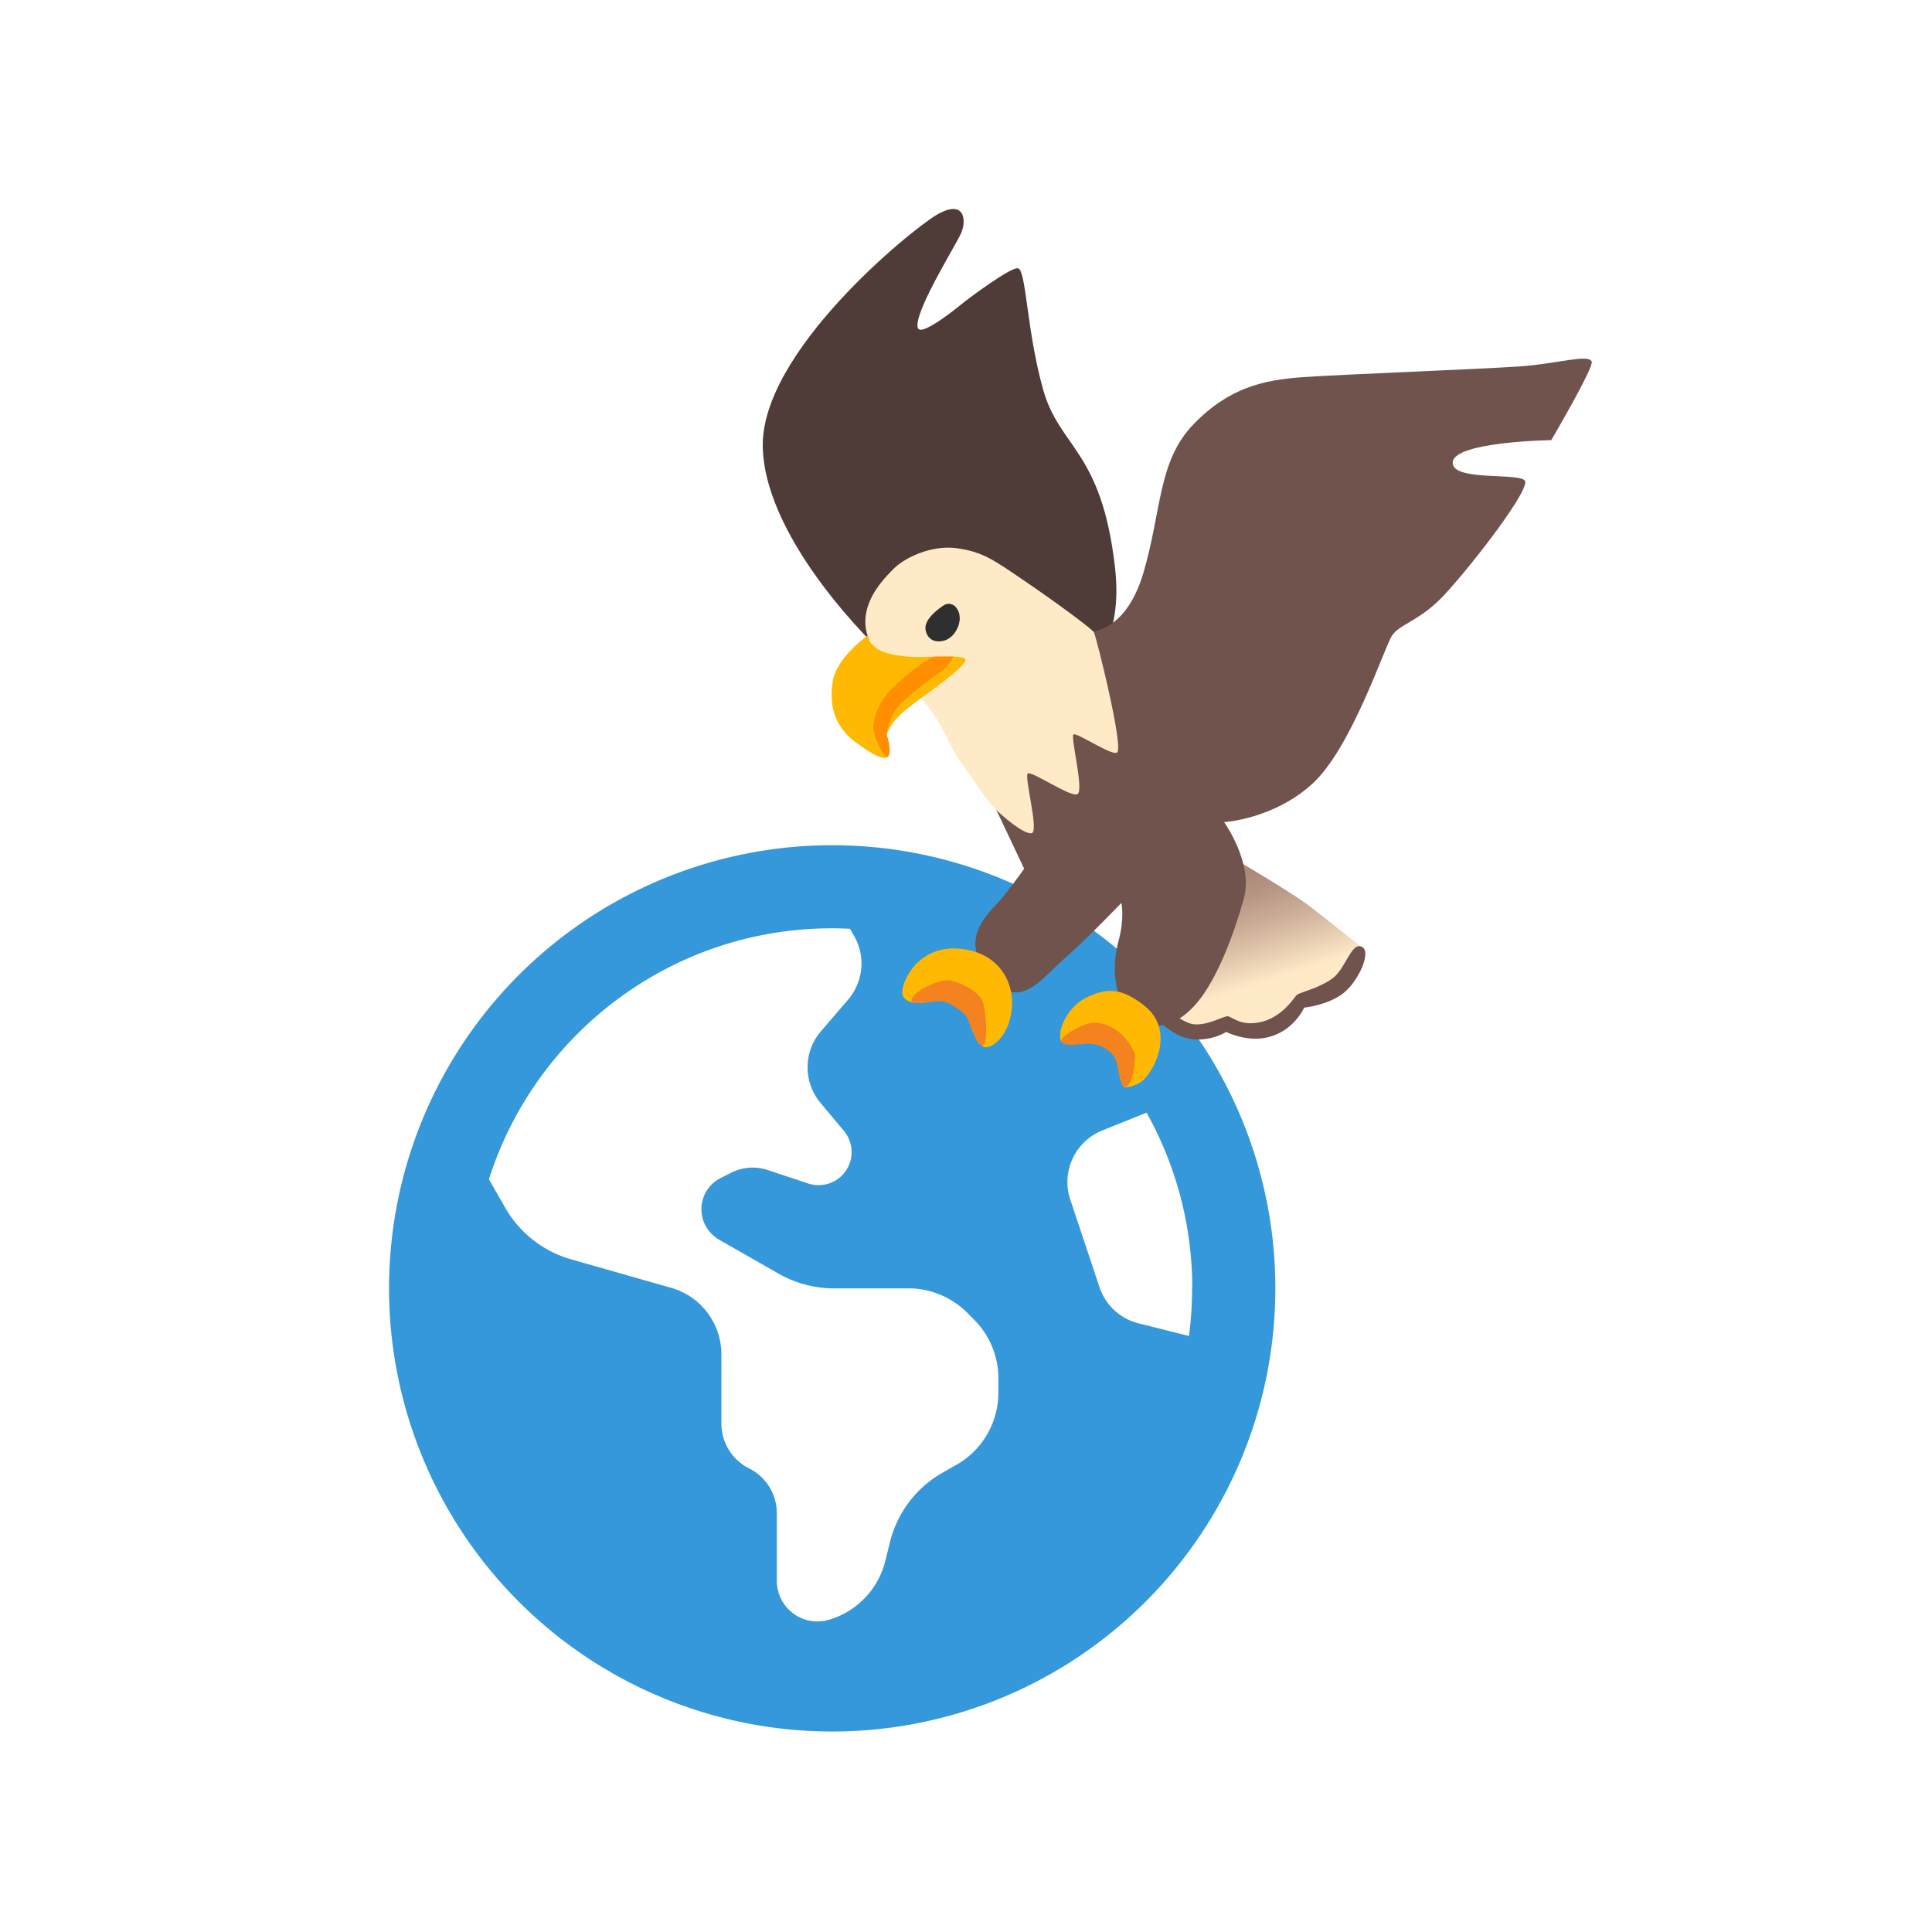 <svg xmlns="http://www.w3.org/2000/svg" xmlns:xlink="http://www.w3.org/1999/xlink" version="1.1" width="1000" height="1000" viewBox="0 0 1000 1000" xml:space="preserve">
<desc>Created with Fabric.js 3.5.0</desc>
<defs>
</defs>
<rect x="0" y="0" width="100%" height="100%" fill="#ffffff"/>
<g transform="matrix(0.896 0 0 0.896 430.746 666.857)" id="616349">
<path style="stroke: none; stroke-width: 0; stroke-dasharray: none; stroke-linecap: butt; stroke-dashoffset: 0; stroke-linejoin: miter; stroke-miterlimit: 4; is-custom-font: none; font-file-url: none; fill: rgb(52,152,219); fill-rule: nonzero; opacity: 1;" vector-effect="non-scaling-stroke" transform=" translate(-256, -256)" d="M 57.7 193 l 9.4 16.4 c 8.3 14.5 21.9 25.2 38 29.8 L 163 255.7 c 17.2 4.9 29 20.6 29 38.5 v 39.9 c 0 11 6.2 21 16 25.9 s 16 14.9 16 25.9 v 39 c 0 15.6 14.9 26.9 29.9 22.6 c 16.1 -4.6 28.6 -17.5 32.7 -33.8 l 2.8 -11.2 c 4.2 -16.9 15.2 -31.4 30.3 -40 l 8.1 -4.6 c 15 -8.5 24.2 -24.5 24.2 -41.7 v -8.3 c 0 -12.7 -5.1 -24.9 -14.1 -33.9 l -3.9 -3.9 c -9 -9 -21.2 -14.1 -33.9 -14.1 H 257 c -11.1 0 -22.1 -2.9 -31.8 -8.4 l -34.5 -19.7 c -4.3 -2.5 -7.6 -6.5 -9.2 -11.2 c -3.2 -9.6 1.1 -20 10.2 -24.5 l 5.9 -3 c 6.6 -3.3 14.3 -3.9 21.3 -1.5 l 23.2 7.7 c 8.2 2.7 17.2 -0.4 21.9 -7.5 c 4.7 -7 4.2 -16.3 -1.2 -22.8 l -13.6 -16.3 c -10 -12 -9.9 -29.5 0.3 -41.3 l 15.7 -18.3 c 8.8 -10.3 10.2 -25 3.5 -36.7 l -2.4 -4.2 c -3.5 -0.2 -6.9 -0.3 -10.4 -0.3 C 163.1 48 84.4 108.9 57.7 193 z M 464 256 c 0 -36.8 -9.6 -71.4 -26.4 -101.5 L 412 164.8 c -15.7 6.3 -23.8 23.8 -18.5 39.8 l 16.9 50.7 c 3.5 10.4 12 18.3 22.6 20.9 l 29.1 7.3 c 1.2 -9 1.8 -18.2 1.8 -27.5 z M 0 256 a 256 256 0 1 1 512 0 A 256 256 0 1 1 0 256 z" stroke-linecap="round"/>
</g>
<g transform="matrix(0.604 0 0 0.604 611.124 336.124)" id="584593">
<g style="" vector-effect="non-scaling-stroke">
		<g transform="matrix(6.25 0 0 6.25 -206.638 -171.572)" id="895036">
<path style="stroke: none; stroke-width: 1; stroke-dasharray: none; stroke-linecap: butt; stroke-dashoffset: 0; stroke-linejoin: miter; stroke-miterlimit: 4; is-custom-font: none; font-file-url: none; fill: rgb(79,59,55); fill-rule: nonzero; opacity: 1;" transform=" translate(-30.938, -36.548)" d="M 44.99 69.48 s 11.83 -0.7 10 -16.75 s -7.6 -16.33 -9.85 -24.35 c -2.25 -8.02 -2.3 -16.03 -3.38 -16.61 c -0.83 -0.45 -7.32 4.5 -7.32 4.5 s -6.01 5.05 -6.48 3.66 c -0.66 -1.97 5.07 -11.12 5.91 -12.95 c 0.84 -1.83 0.49 -4.83 -3.38 -2.53 C 27.02 6.5 6.27 23.31 6.7 36.4 s 16.05 27.73 16.05 27.73 l 9.43 -9.43 l 12.81 14.78 z" stroke-linecap="round"/>
</g>
		<g transform="matrix(6.25 0 0 6.25 66.812 246.932)" id="123282">
<linearGradient id="SVGID_2" gradientUnits="userSpaceOnUse" gradientTransform="matrix(1 0 0 1 0 0)" x1="68.597" y1="90.462" x2="76.878" y2="115.641">
<stop offset="20.7%" style="stop-color:rgb(172,137,121);stop-opacity: 1"/>
<stop offset="30.9%" style="stop-color:rgb(181,148,130);stop-opacity: 1"/>
<stop offset="48.5%" style="stop-color:rgb(205,176,153);stop-opacity: 1"/>
<stop offset="71.4%" style="stop-color:rgb(244,221,190);stop-opacity: 1"/>
<stop offset="77.1%" style="stop-color:rgb(255,234,200);stop-opacity: 1"/>
</linearGradient>
<path style="stroke: none; stroke-width: 1; stroke-dasharray: none; stroke-linecap: butt; stroke-dashoffset: 0; stroke-linejoin: miter; stroke-miterlimit: 4; is-custom-font: none; font-file-url: none; fill: url(#SVGID_2); fill-rule: nonzero; opacity: 1;" transform=" translate(-74.69, -103.509)" d="M 67.89 90.69 s 10.89 6.29 13.7 8.45 s 7.13 5.63 7.13 5.63 s -1.97 4.97 -3.94 6.19 s -4.5 1.6 -4.5 1.6 s -3.38 3.57 -5.73 3.75 s -4.32 -1.03 -4.32 -1.03 s -3.1 1.13 -4.41 1.03 c -1.31 -0.09 -5.16 -3.1 -5.16 -3.1 l 7.23 -22.52 z" stroke-linecap="round"/>
</g>
		<g transform="matrix(6.25 0 0 6.25 87.953 36.657)" id="206086">
<path style="stroke: none; stroke-width: 1; stroke-dasharray: none; stroke-linecap: butt; stroke-dashoffset: 0; stroke-linejoin: miter; stroke-miterlimit: 4; is-custom-font: none; font-file-url: none; fill: rgb(112,83,76); fill-rule: nonzero; opacity: 1;" transform=" translate(-78.073, -69.865)" d="M 51.18 61.6 s 5.16 0.47 7.7 -8.07 c 2.53 -8.54 1.97 -15.3 6.85 -20.37 s 9.67 -6.1 14.92 -6.48 c 5.26 -0.38 25.15 -1.13 30.13 -1.5 c 4.97 -0.38 9.1 -1.69 9.57 -0.66 c 0.35 0.77 -5.54 10.79 -5.54 10.79 s -13.23 0.19 -13.51 3 c -0.28 2.82 9.88 1.29 9.95 2.72 c 0.1 1.97 -8.54 12.95 -11.64 16.05 c -3.1 3.1 -5.63 3.47 -6.66 5.07 s -5.54 15.39 -10.89 20.27 c -5.35 4.88 -12.11 5.26 -12.11 5.26 s 4.04 5.63 2.72 10.42 c -1.31 4.79 -3.66 11.12 -6.48 14.41 c -1.99 2.33 -5.12 4.36 -8.26 2.11 c -3.5 -2.51 -3.28 -7.6 -2.44 -10.7 c 0.84 -3.1 0.38 -5.16 0.38 -5.16 s -5 5.21 -7.98 7.79 c -3.14 2.72 -6.05 7.23 -10.14 2.25 c -4.58 -5.57 0.33 -8.82 2.21 -11.26 c 1.88 -2.44 2.58 -3.47 2.58 -3.47 L 35.78 79.8 l 15.4 -18.2 z" stroke-linecap="round"/>
</g>
		<g transform="matrix(6.25 0 0 6.25 -161.913 35.181)" id="305066">
<path style="stroke: none; stroke-width: 1; stroke-dasharray: none; stroke-linecap: butt; stroke-dashoffset: 0; stroke-linejoin: miter; stroke-miterlimit: 4; is-custom-font: none; font-file-url: none; fill: rgb(255,234,200); fill-rule: nonzero; opacity: 1;" transform=" translate(-38.094, -69.629)" d="M 24.65 52.94 c -2.05 2.05 -7.46 7.58 -0.28 13.77 s 7.39 9.88 9.29 12.48 c 1.91 2.62 3.45 5.14 4.65 6.41 c 1.2 1.27 4.29 3.87 5.28 3.59 c 0.99 -0.28 -1.06 -7.74 -0.56 -8.17 s 5.98 3.38 6.83 2.82 c 0.89 -0.6 -0.99 -7.81 -0.56 -8.17 c 0.42 -0.35 5.33 3.02 5.98 2.46 c 0.92 -0.77 -2.82 -15.7 -3.17 -16.47 c -0.19 -0.41 -5.33 -4.21 -9.71 -7.18 c -3.9 -2.64 -5.49 -3.87 -9.15 -4.36 c -3.38 -0.45 -7.06 1.27 -8.6 2.82 z" stroke-linecap="round"/>
</g>
		<g transform="matrix(6.25 0 0 6.25 -241.749 40.579)" id="748448">
<path style="stroke: none; stroke-width: 1; stroke-dasharray: none; stroke-linecap: butt; stroke-dashoffset: 0; stroke-linejoin: miter; stroke-miterlimit: 4; is-custom-font: none; font-file-url: none; fill: rgb(255,185,3); fill-rule: nonzero; opacity: 1;" transform=" translate(-25.32, -70.493)" d="M 23.66 75.75 c 0.42 -1.06 0.92 -2.22 3.66 -4.26 c 2.75 -2.04 7.07 -5.07 7.18 -6.02 c 0.11 -0.88 -5.75 -0.31 -7.51 -0.45 c -1.76 -0.14 -3.75 -0.4 -4.88 -1.31 c -1.01 -0.82 -1.03 -1.6 -1.03 -1.6 s -4.3 2.96 -4.81 6.38 c -0.56 3.8 0.7 6.48 3.24 8.31 s 3.6 2.32 4.26 1.97 c 0.81 -0.42 -0.11 -3.02 -0.11 -3.02 z" stroke-linecap="round"/>
</g>
		<g transform="matrix(6.25 0 0 6.25 -229.12 49.097)" id="313284">
<path style="stroke: none; stroke-width: 1; stroke-dasharray: none; stroke-linecap: butt; stroke-dashoffset: 0; stroke-linejoin: miter; stroke-miterlimit: 4; is-custom-font: none; font-file-url: none; fill: rgb(255,142,1); fill-rule: nonzero; opacity: 1;" transform=" translate(-27.341, -71.856)" d="M 21.85 74.51 c 0.14 -1.02 0.5 -3.12 2.65 -5.23 c 1.83 -1.8 5 -4.29 5.88 -4.29 h 2.46 s -0.7 1.44 -1.97 2.25 s -2.87 2.05 -4.89 3.84 c -2.11 1.87 -2.29 4.61 -2.29 4.61 s 0.77 2.22 0.18 2.96 c -0.53 0.63 -2.16 -3.11 -2.02 -4.14 z" stroke-linecap="round"/>
</g>
		<g transform="matrix(6.25 0 0 6.25 -204.046 -22.965)" id="323521">
<path style="stroke: none; stroke-width: 1; stroke-dasharray: none; stroke-linecap: butt; stroke-dashoffset: 0; stroke-linejoin: miter; stroke-miterlimit: 4; is-custom-font: none; font-file-url: none; fill: rgb(48,47,47); fill-rule: nonzero; opacity: 1;" transform=" translate(-31.353, -60.326)" d="M 29.01 61.25 c 0.08 0.66 0.6 1.97 2.43 1.58 c 1.52 -0.32 2.64 -2.39 2.15 -3.87 c -0.4 -1.19 -1.37 -1.44 -2.04 -1.02 c -0.67 0.42 -2.72 1.87 -2.54 3.31 z" stroke-linecap="round"/>
</g>
		<g transform="matrix(6.25 0 0 6.25 69.113 294.313)" id="129922">
<path style="stroke: none; stroke-width: 1; stroke-dasharray: none; stroke-linecap: butt; stroke-dashoffset: 0; stroke-linejoin: miter; stroke-miterlimit: 4; is-custom-font: none; font-file-url: none; fill: rgb(112,83,76); fill-rule: nonzero; opacity: 1;" transform=" translate(-75.058, -111.09)" d="M 79.95 111.34 c -0.22 0.13 -1.83 2.96 -4.79 3.71 s -4.13 -0.75 -4.74 -0.75 s -2.7 1.29 -4.62 1.1 c -1.5 -0.15 -3.97 -2.28 -3.97 -2.28 l -1.03 1.64 s 2.39 2.58 5.07 2.72 c 2.67 0.14 4.36 -1.03 4.36 -1.03 s 2.63 1.34 5.4 0.8 c 3.85 -0.75 5.3 -4.13 5.3 -4.13 s 3.19 -0.33 5.3 -1.92 c 2.11 -1.6 4.01 -5.77 2.6 -6.43 s -2.18 2.86 -3.87 4.22 s -4.4 1.98 -5.01 2.35 z" stroke-linecap="round"/>
</g>
		<g transform="matrix(6.25 0 0 6.25 -191.571 298.644)" id="558086">
<path style="stroke: none; stroke-width: 1; stroke-dasharray: none; stroke-linecap: butt; stroke-dashoffset: 0; stroke-linejoin: miter; stroke-miterlimit: 4; is-custom-font: none; font-file-url: none; fill: rgb(255,185,3); fill-rule: nonzero; opacity: 1;" transform=" translate(-33.349, -111.783)" d="M 25.89 111.47 c -0.52 -1.12 1.6 -6.65 7.23 -6.46 s 8.21 4.36 7.7 8.49 c -0.52 4.13 -3.24 5.44 -3.89 4.97 c -0.66 -0.47 -1.36 -3.43 -1.36 -3.43 l -2.86 -3.61 c -0.02 0.01 -5.74 2.34 -6.82 0.04 z" stroke-linecap="round"/>
</g>
		<g transform="matrix(6.25 0 0 6.25 -60.291 333.963)" id="991870">
<path style="stroke: none; stroke-width: 1; stroke-dasharray: none; stroke-linecap: butt; stroke-dashoffset: 0; stroke-linejoin: miter; stroke-miterlimit: 4; is-custom-font: none; font-file-url: none; fill: rgb(255,185,3); fill-rule: nonzero; opacity: 1;" transform=" translate(-54.353, -117.434)" d="M 47.66 117.85 c -0.77 -1.5 0.87 -4.79 3.19 -5.99 c 2.87 -1.49 4.99 -1.57 8.26 1.07 c 4.39 3.54 0.94 9.84 -1.01 10.65 c -2.71 1.13 -2.04 0.01 -1.99 -1.35 c 0.05 -1.36 -1.22 -4.83 -1.22 -4.83 l -7.23 0.45 z" stroke-linecap="round"/>
</g>
		<g transform="matrix(6.25 0 0 6.25 -198.634 311.468)" id="403702">
<path style="stroke: none; stroke-width: 1; stroke-dasharray: none; stroke-linecap: butt; stroke-dashoffset: 0; stroke-linejoin: miter; stroke-miterlimit: 4; is-custom-font: none; font-file-url: none; fill: rgb(244,130,30); fill-rule: nonzero; opacity: 1;" transform=" translate(-32.219, -113.835)" d="M 36.92 112.46 c 0.4 1.49 0.77 5.91 -0.21 5.84 c -0.66 -0.05 -1.53 -2.63 -1.9 -3.61 c -0.37 -0.98 -2.75 -2.42 -3.64 -2.46 c -0.89 -0.05 -3.97 0.59 -4.06 0 c -0.19 -1.16 3.5 -2.91 4.95 -2.86 c 1.27 0.03 4.43 1.5 4.86 3.09 z" stroke-linecap="round"/>
</g>
		<g transform="matrix(6.25 0 0 6.25 -70.751 347.313)" id="36854">
<path style="stroke: none; stroke-width: 1; stroke-dasharray: none; stroke-linecap: butt; stroke-dashoffset: 0; stroke-linejoin: miter; stroke-miterlimit: 4; is-custom-font: none; font-file-url: none; fill: rgb(244,130,30); fill-rule: nonzero; opacity: 1;" transform=" translate(-52.68, -119.57)" d="M 47.62 117.63 c 0.05 1.07 2.96 0.33 4.13 0.47 c 1.17 0.14 2.65 0.72 3.31 2.08 c 0.31 0.64 0.59 3.73 1.24 3.78 c 1.22 0.09 1.55 -4.11 1.41 -4.49 c -0.42 -1.14 -2.06 -3.97 -5.26 -4.28 c -1.69 -0.18 -4.86 1.88 -4.83 2.44 z" stroke-linecap="round"/>
</g>
</g>
</g>
</svg>